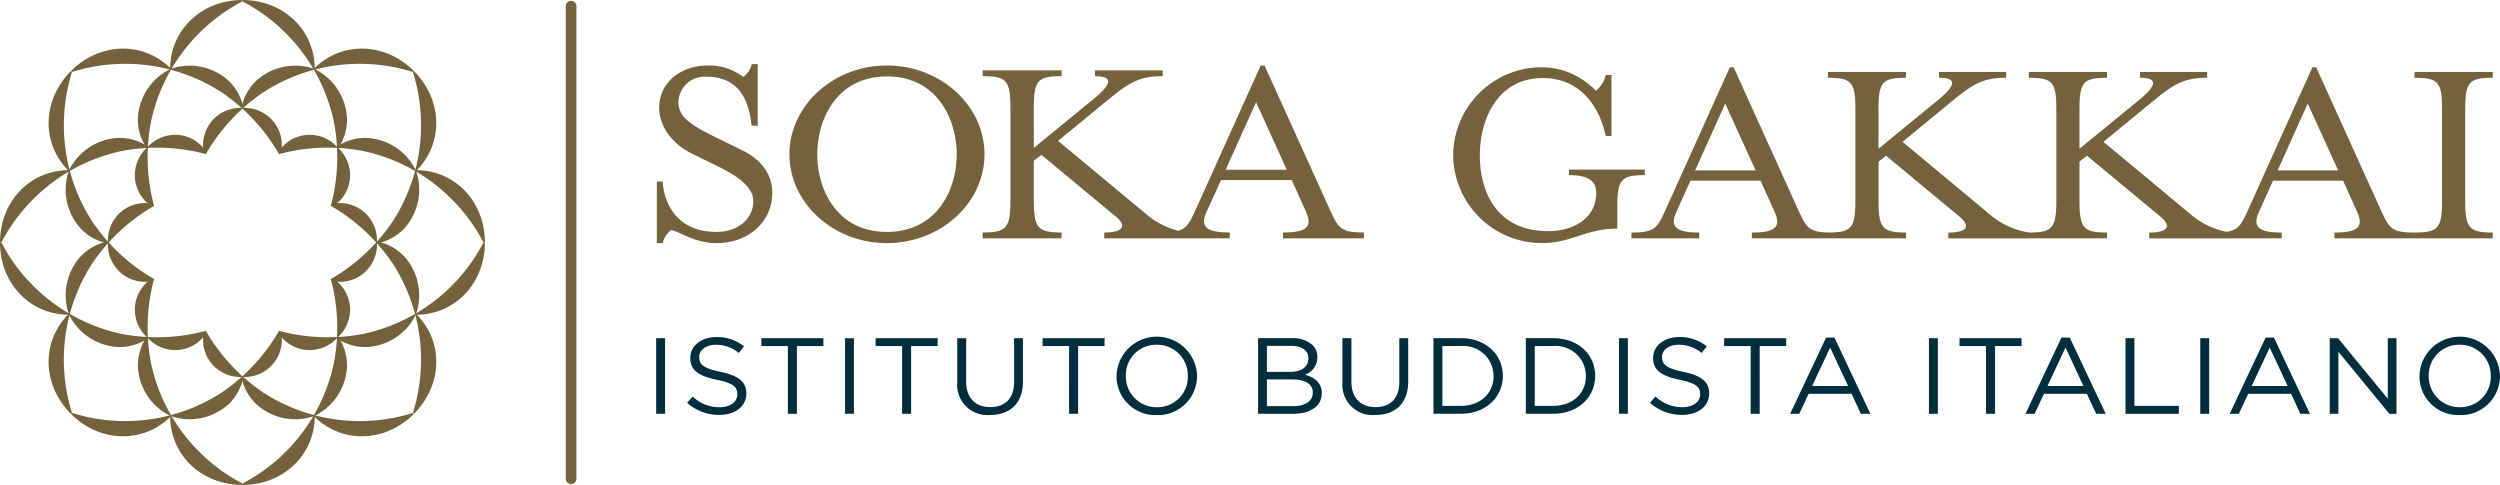 <svg id="Logo_SOka_Gakkai" data-name="Logo SOka Gakkai" xmlns="http://www.w3.org/2000/svg" xmlns:xlink="http://www.w3.org/1999/xlink" width="326" height="63.233" viewBox="0 0 326 63.233">
  <defs>
    <clipPath id="clip-path">
      <rect id="Rettangolo_30" data-name="Rettangolo 30" width="326" height="63.233" fill="none"/>
    </clipPath>
  </defs>
  <g id="Raggruppa_83" data-name="Raggruppa 83" transform="translate(0 0)" clip-path="url(#clip-path)">
    <path id="Tracciato_43" data-name="Tracciato 43" d="M21.837,32.034a4.829,4.829,0,0,0,4.387-1.3,4.882,4.882,0,0,0,1.432-3.607,6.684,6.684,0,0,0,3.456-1.842,7.528,7.528,0,0,0,1.647-7.6c3.669-3.665,3.428-9.322-.293-13.041L32.35,4.8a23.16,23.16,0,0,1-2.624,19.429,24.487,24.487,0,0,1-8.094,7.549Z" transform="translate(21.502 4.617)" fill="#74623d"/>
    <path id="Tracciato_44" data-name="Tracciato 44" d="M13.378,16.731a4.829,4.829,0,0,1,1.3-4.389,4.911,4.911,0,0,1,3.605-1.434,6.7,6.7,0,0,1,1.842-3.456,7.531,7.531,0,0,1,7.6-1.645c3.669-3.667,9.324-3.43,13.041.293l-.156.118a23.145,23.145,0,0,0-19.423,2.62,24.5,24.5,0,0,0-7.551,8.1Z" transform="translate(13.202 3.161)" fill="#74623d"/>
    <path id="Tracciato_45" data-name="Tracciato 45" d="M18.226,27.706a4.822,4.822,0,0,0,4.026,2.183,4.893,4.893,0,0,0,3.559-1.533,6.682,6.682,0,0,0,3.749,1.139A7.533,7.533,0,0,0,36.1,25.286c5.186,0,9.019-4.169,9.019-9.43l-.2.026A23.144,23.144,0,0,1,29.33,27.762a24.526,24.526,0,0,1-11.065-.383Z" transform="translate(18.116 15.761)" fill="#74623d"/>
    <path id="Tracciato_46" data-name="Tracciato 46" d="M18.226,11a4.841,4.841,0,0,1,4.026-2.183,4.9,4.9,0,0,1,3.559,1.535A6.721,6.721,0,0,1,29.56,9.215,7.537,7.537,0,0,1,36.1,13.424c5.186,0,9.019,4.169,9.019,9.432l-.2-.026A23.144,23.144,0,0,0,29.33,10.948a24.429,24.429,0,0,0-11.065.383Z" transform="translate(18.116 8.763)" fill="#74623d"/>
    <path id="Tracciato_47" data-name="Tracciato 47" d="M13.378,21.837a4.829,4.829,0,0,0,1.3,4.389,4.909,4.909,0,0,0,3.605,1.432,6.656,6.656,0,0,0,1.846,3.454,7.528,7.528,0,0,0,7.6,1.649c3.669,3.667,9.324,3.428,13.041-.293l-.156-.118a23.154,23.154,0,0,1-19.423-2.624,24.468,24.468,0,0,1-7.551-8.092Z" transform="translate(13.202 21.504)" fill="#74623d"/>
    <path id="Tracciato_48" data-name="Tracciato 48" d="M21.837,13.378a4.837,4.837,0,0,1,5.818,4.9,6.7,6.7,0,0,1,3.456,1.846,7.531,7.531,0,0,1,1.647,7.6c3.669,3.667,3.428,9.324-.293,13.043l-.116-.156a23.151,23.151,0,0,0-2.624-19.425,24.487,24.487,0,0,0-8.094-7.549Z" transform="translate(21.502 13.204)" fill="#74623d"/>
    <path id="Tracciato_49" data-name="Tracciato 49" d="M11,18.228a4.833,4.833,0,0,0-2.181,4.018,4.884,4.884,0,0,0,1.533,3.563,6.729,6.729,0,0,0-1.135,3.749A7.527,7.527,0,0,0,13.423,36.1c0,5.186,4.167,9.017,9.428,9.017l-.026-.2A23.144,23.144,0,0,1,10.945,29.33a24.52,24.52,0,0,1,.381-11.067Z" transform="translate(8.764 18.118)" fill="#74623d"/>
    <path id="Tracciato_50" data-name="Tracciato 50" d="M27.705,18.228a4.829,4.829,0,0,1,2.187,4.018,4.9,4.9,0,0,1-1.535,3.563,6.72,6.72,0,0,1,1.135,3.749A7.534,7.534,0,0,1,25.285,36.1c0,5.186-4.167,9.017-9.43,9.017l.028-.2A23.144,23.144,0,0,0,27.759,29.33a24.535,24.535,0,0,0-.379-11.067Z" transform="translate(15.76 18.118)" fill="#74623d"/>
    <path id="Tracciato_51" data-name="Tracciato 51" d="M16.73,13.378a4.827,4.827,0,0,0-4.385,1.3,4.9,4.9,0,0,0-1.436,3.6,6.709,6.709,0,0,0-3.452,1.846,7.527,7.527,0,0,0-1.649,7.6c-3.669,3.667-3.43,9.324.287,13.043l.124-.156A23.146,23.146,0,0,1,8.842,21.187a24.467,24.467,0,0,1,8.094-7.549Z" transform="translate(3.16 13.204)" fill="#74623d"/>
    <path id="Tracciato_52" data-name="Tracciato 52" d="M32.032,21.837a4.813,4.813,0,0,1-1.3,4.389,4.9,4.9,0,0,1-3.6,1.432,6.714,6.714,0,0,1-1.846,3.454,7.529,7.529,0,0,1-7.6,1.649c-3.671,3.667-9.33,3.428-13.049-.293L4.8,32.35a23.164,23.164,0,0,0,19.427-2.624,24.483,24.483,0,0,0,7.547-8.092Z" transform="translate(4.615 21.504)" fill="#74623d"/>
    <path id="Tracciato_53" data-name="Tracciato 53" d="M26.885,11a4.834,4.834,0,0,0-4.022-2.183A4.9,4.9,0,0,0,19.3,10.351a6.707,6.707,0,0,0-3.745-1.135,7.541,7.541,0,0,0-6.538,4.207C3.832,13.424,0,17.594,0,22.856l.193-.026A23.145,23.145,0,0,1,15.784,10.948a24.48,24.48,0,0,1,11.061.383Z" transform="translate(0 8.763)" fill="#74623d"/>
    <path id="Tracciato_54" data-name="Tracciato 54" d="M26.885,27.706a4.825,4.825,0,0,1-4.022,2.183A4.905,4.905,0,0,1,19.3,28.356a6.678,6.678,0,0,1-3.745,1.139,7.539,7.539,0,0,1-6.538-4.209C3.832,25.286,0,21.116,0,15.856l.193.026a23.145,23.145,0,0,0,15.591,11.88,24.512,24.512,0,0,0,11.061-.383Z" transform="translate(0 15.761)" fill="#74623d"/>
    <path id="Tracciato_55" data-name="Tracciato 55" d="M32.032,16.731a4.813,4.813,0,0,0-1.3-4.389,4.9,4.9,0,0,0-3.6-1.434,6.735,6.735,0,0,0-1.846-3.456,7.531,7.531,0,0,0-7.6-1.645C14.021,2.141,8.362,2.378,4.643,6.1l.158.118a23.154,23.154,0,0,1,19.427,2.62,24.516,24.516,0,0,1,7.547,8.1Z" transform="translate(4.615 3.161)" fill="#74623d"/>
    <path id="Tracciato_56" data-name="Tracciato 56" d="M16.73,32.034a4.827,4.827,0,0,1-4.385-1.3,4.909,4.909,0,0,1-1.436-3.607,6.687,6.687,0,0,1-3.452-1.842,7.525,7.525,0,0,1-1.649-7.6C2.14,14.021,2.379,8.364,6.1,4.645L6.22,4.8A23.155,23.155,0,0,0,8.842,24.226a24.467,24.467,0,0,0,8.094,7.549Z" transform="translate(3.16 4.617)" fill="#74623d"/>
    <path id="Tracciato_57" data-name="Tracciato 57" d="M27.705,26.883a4.824,4.824,0,0,0,2.187-4.018A4.927,4.927,0,0,0,28.357,19.3a6.7,6.7,0,0,0,1.135-3.741,7.53,7.53,0,0,0-4.207-6.54C25.285,3.828,21.117,0,15.855,0l.028.193A23.138,23.138,0,0,1,27.759,15.778a24.527,24.527,0,0,1-.379,11.067Z" transform="translate(15.76 0)" fill="#74623d"/>
    <path id="Tracciato_58" data-name="Tracciato 58" d="M11,26.883a4.828,4.828,0,0,1-2.181-4.018A4.91,4.91,0,0,1,10.35,19.3a6.706,6.706,0,0,1-1.139-3.741,7.534,7.534,0,0,1,4.211-6.54C13.423,3.828,17.591,0,22.851,0l-.026.193a23.137,23.137,0,0,0-11.88,15.585,24.512,24.512,0,0,0,.381,11.067Z" transform="translate(8.764 0)" fill="#74623d"/>
    <path id="Tracciato_59" data-name="Tracciato 59" d="M38.39,62.454V.7A.7.7,0,0,0,37,.7V62.454a.7.7,0,0,0,1.39,0" transform="translate(36.777 0.038)" fill="#74623d"/>
    <path id="Tracciato_60" data-name="Tracciato 60" d="M282.356,26.912v-.758c-3.133,0-3.585-.616-3.585-4.231V10.169c0-3.615.453-4.193,3.585-4.193v-.76H272.165v.76c3.135,0,3.587.578,3.587,4.193V21.923c0,3.615-.453,4.231-3.587,4.231v.758ZM262.2,18.053h-7.888l3.924-8.716Zm-8.492,1.338h9.132l1.813,4.014c.905,1.99.189,2.75-2.943,2.75v.758h10.452v-.758c-3.133,0-3.32-.616-4.49-3.147L259.334,4.6h-.491l-8.3,18.408c-1.17,2.53-1.36,3.147-4.53,3.147v.758h8.831v-.758c-3.133,0-3.848-.8-2.943-2.75ZM231.6,14.328,238.21,8.9c2.642-2.171,4-2.929,6.907-2.929v-.76h-8.758v.76c2.379,0,2.227.977-.15,2.929l-7.739,6.329V10.169c0-3.615.453-4.193,3.587-4.193v-.76H221.867v.76c3.133,0,3.585.578,3.585,4.193V21.923c0,3.615-.453,4.231-3.585,4.231v.758h10.191v-.758c-3.135,0-3.587-.616-3.587-4.231V16.9l.983-.76L239,24.057c1.509,1.228,1.055,2.1-1.436,2.1v.758h10.606v-.758a10.313,10.313,0,0,1-4.869-2.1Zm-26.2,0L212,8.9c2.644-2.171,4-2.929,6.909-2.929v-.76h-8.758v.76c2.379,0,2.227.977-.15,2.929l-7.739,6.329V10.169c0-3.615.453-4.193,3.585-4.193v-.76H195.664v.76c3.133,0,3.585.578,3.585,4.193V21.923c0,3.615-.453,4.231-3.585,4.231v.758h10.189v-.758c-3.133,0-3.585-.616-3.585-4.231V16.9l.981-.76,9.549,7.92c1.509,1.228,1.057,2.1-1.434,2.1v.758h10.606v-.758a10.306,10.306,0,0,1-4.869-2.1Zm-19.162,3.725H178.35l3.926-8.716Zm-8.49,1.338h9.132l1.813,4.014c.905,1.99.187,2.75-2.945,2.75v.758H196.2v-.758c-3.133,0-3.322-.616-4.492-3.147L183.371,4.6h-.493l-8.3,18.408c-1.17,2.53-1.36,3.147-4.53,3.147v.758h8.833v-.758c-3.133,0-3.852-.8-2.945-2.75Zm-12.3,1.627c0,3.256-2.943,4.955-6.227,4.955-6.983,0-8.945-5.424-8.945-9.908S152.46,6.012,158.5,6.012c4.227,0,7.172,2.857,8.191,7.557h.754V5.613h-.754a3.691,3.691,0,0,1-1.284,2.062A9.82,9.82,0,0,0,158.385,4.6,11.563,11.563,0,0,0,146.8,16.065a11.563,11.563,0,0,0,11.585,11.463c3.926,0,5.625-1.88,9.814-1.88V22.9c0-3.617.453-4.231,3.585-4.231v-.724H161.9v.724c2.6,0,3.547.8,3.547,2.349M125.1,17.963h-7.968l3.966-8.8Zm-8.576,1.352h9.226l1.828,4.056c.915,2.008.191,2.776-2.973,2.776v.766h10.56v-.766c-3.164,0-3.356-.622-4.536-3.178L122.2,4.374h-.5l-8.387,18.594c-1.182,2.556-1.374,3.178-4.576,3.178v.766h8.921v-.766c-3.164,0-3.888-.8-2.973-2.776ZM95.281,14.2l6.672-5.481c2.668-2.191,4.04-2.957,6.975-2.957V5h-8.843v.768c2.4,0,2.249.985-.154,2.957l-7.814,6.393V10c0-3.651.457-4.235,3.621-4.235V5H85.445v.768c3.164,0,3.621.584,3.621,4.235V21.872c0,3.653-.457,4.275-3.621,4.275v.766H95.738v-.766c-3.164,0-3.621-.622-3.621-4.275V16.795l.991-.768,9.645,8c1.525,1.242,1.069,2.12-1.45,2.12v.766h10.714v-.766a10.406,10.406,0,0,1-4.917-2.12ZM72.95,5.8c6.6,0,9.112,5.625,9.112,10.155S79.547,26.073,72.95,26.073c-6.558,0-9.073-5.587-9.073-10.117S66.392,5.8,72.95,5.8M85.684,15.955c0-6.357-5.719-11.581-12.734-11.581-6.977,0-12.7,5.224-12.7,11.581s5.719,11.579,12.7,11.579c7.015,0,12.734-5.224,12.734-11.579M44.821,25.818c1.22.255,3.049,1.717,5.948,1.717,3.926,0,7.242-2.594,7.242-6.576,0-2.008-1.029-4.126-3.964-5.551l-3.661-1.791c-3.278-1.643-4.612-2.63-4.612-4.528a3.421,3.421,0,0,1,3.7-3.252c4.421,0,5.565,3.47,5.832,6.393h.8V4.193h-.762a3.129,3.129,0,0,1-1.1,1.681,7.306,7.306,0,0,0-4.652-1.5c-3.7,0-6.329,2.413-6.329,5.444,0,2.776,2.02,4.931,4.233,6.028l3.659,1.789c2.63,1.316,4.385,2.74,4.385,4.421,0,2.339-2.06,4.018-4.766,4.018-6.977,0-7.055-6.574-7.055-6.574h-.762v8.036h.762a3.086,3.086,0,0,1,1.107-1.717" transform="translate(42.694 4.168)" fill="#74623d"/>
    <path id="Tracciato_61" data-name="Tracciato 61" d="M278.114,31.2a4,4,0,0,1-4.058-4.072V27.1a3.953,3.953,0,0,1,4.028-4.044,4,4,0,0,1,4.06,4.072v.028a3.953,3.953,0,0,1-4.03,4.044m-.03,1.029a5.1,5.1,0,0,0,5.264-5.1V27.1a5.252,5.252,0,0,0-10.5.028v.028a5.056,5.056,0,0,0,5.234,5.073m-16.939-.169h1.131V23.973l6.648,8.088h.925V22.2h-1.131v7.9l-6.486-7.9h-1.087ZM250.968,28.44l2.353-5.017,2.339,5.017ZM248.1,32.061h1.192l1.22-2.606h5.6l1.2,2.606h1.25l-4.69-9.934h-1.089Zm-3.838,0h1.163V22.2h-1.163Zm-9.749,0h6.957V31.032h-5.795V22.2h-1.162ZM224.338,28.44l2.353-5.017,2.337,5.017Zm-2.867,3.621h1.19l1.22-2.606h5.6l1.206,2.606h1.25l-4.692-9.934h-1.089Zm-5.146,0H217.5V23.227h3.456V22.2h-8.088v1.029h3.456Zm-7.442,0h1.162V22.2h-1.162ZM193.649,28.44,196,23.423l2.339,5.017Zm-2.867,3.621h1.19l1.222-2.606h5.6L200,32.061h1.25l-4.69-9.934h-1.089Zm-5.146,0h1.176V23.227h3.456V22.2H182.18v1.029h3.456Zm-8.925.142c2.044,0,3.513-1.1,3.513-2.79v-.028c0-1.507-1.059-2.311-3.352-2.79-2.265-.467-2.794-.987-2.794-1.918v-.026c0-.889.851-1.593,2.189-1.593a4.63,4.63,0,0,1,2.971,1.071l.678-.859a5.521,5.521,0,0,0-3.619-1.212c-1.956,0-3.382,1.143-3.382,2.692v.028c0,1.621,1.089,2.353,3.456,2.847,2.161.435,2.676.957,2.676,1.872v.028c0,.973-.911,1.677-2.293,1.677a5.012,5.012,0,0,1-3.529-1.394l-.722.818A6.173,6.173,0,0,0,176.71,32.2m-8.249-.142h1.162V22.2h-1.162Zm-8.574-8.833a3.932,3.932,0,0,1,4.265,3.9v.028c0,2.185-1.663,3.874-4.265,3.874h-2.411v-7.8Zm-3.573,8.833h3.573c3.236,0,5.471-2.155,5.471-4.931V27.1c0-2.776-2.235-4.9-5.471-4.9h-3.573Zm-8.468-8.833a3.93,3.93,0,0,1,4.263,3.9v.028c0,2.185-1.661,3.874-4.263,3.874h-2.413v-7.8Zm-3.575,8.833h3.575c3.234,0,5.469-2.155,5.469-4.931V27.1c0-2.776-2.235-4.9-5.469-4.9H144.27Zm-7.587.156c2.572,0,4.293-1.493,4.293-4.369V22.2h-1.161v5.735c0,2.155-1.206,3.254-3.1,3.254-1.956,0-3.146-1.2-3.146-3.324V22.2H132.4v5.735a3.946,3.946,0,0,0,4.279,4.283m-8.145-2.945v.03c0,1.1-.971,1.761-2.53,1.761h-3.456V27.58h3.25c1.795,0,2.736.62,2.736,1.691m-.574-4.439c0,1.157-.971,1.763-2.367,1.763h-3.045V23.2h3.133c1.47,0,2.279.634,2.279,1.605Zm-6.558,7.228h4.572c2.251,0,3.737-1,3.737-2.69v-.028c0-1.354-.985-2.03-2.205-2.381a2.393,2.393,0,0,0,1.631-2.285v-.026a2.142,2.142,0,0,0-.662-1.579,3.889,3.889,0,0,0-2.69-.873h-4.383Zm-13.19-.859a4,4,0,0,1-4.058-4.072V27.1a3.953,3.953,0,0,1,4.028-4.044,4,4,0,0,1,4.06,4.072v.028a3.953,3.953,0,0,1-4.03,4.044m-.03,1.029a5.1,5.1,0,0,0,5.264-5.1V27.1a5.252,5.252,0,0,0-10.5.028v.028a5.056,5.056,0,0,0,5.234,5.073m-11.426-.169h1.176V23.227h3.456V22.2H93.3v1.029h3.456Zm-10.307.156c2.572,0,4.293-1.493,4.293-4.369V22.2H89.583v5.735c0,2.155-1.206,3.254-3.1,3.254-1.956,0-3.147-1.2-3.147-3.324V22.2H82.171v5.735a3.947,3.947,0,0,0,4.281,4.283m-11.471-.156h1.176V23.227h3.456V22.2H71.526v1.029h3.456Zm-7.44,0H68.7V22.2H67.542Zm-7.456,0h1.176V23.227h3.456V22.2H56.631v1.029h3.456Zm-8.927.142c2.046,0,3.515-1.1,3.515-2.79v-.028c0-1.507-1.059-2.311-3.354-2.79-2.263-.467-2.794-.987-2.794-1.918v-.026c0-.889.853-1.593,2.191-1.593a4.638,4.638,0,0,1,2.971,1.071l.676-.859a5.512,5.512,0,0,0-3.617-1.212c-1.956,0-3.382,1.143-3.382,2.692v.028c0,1.621,1.087,2.353,3.456,2.847,2.161.435,2.676.957,2.676,1.872v.028c0,.973-.911,1.677-2.3,1.677a5.011,5.011,0,0,1-3.527-1.394l-.722.818A6.172,6.172,0,0,0,51.159,32.2m-8.249-.142h1.162V22.2H42.91Z" transform="translate(42.652 21.897)" fill="#002e3d"/>
  </g>
</svg>
